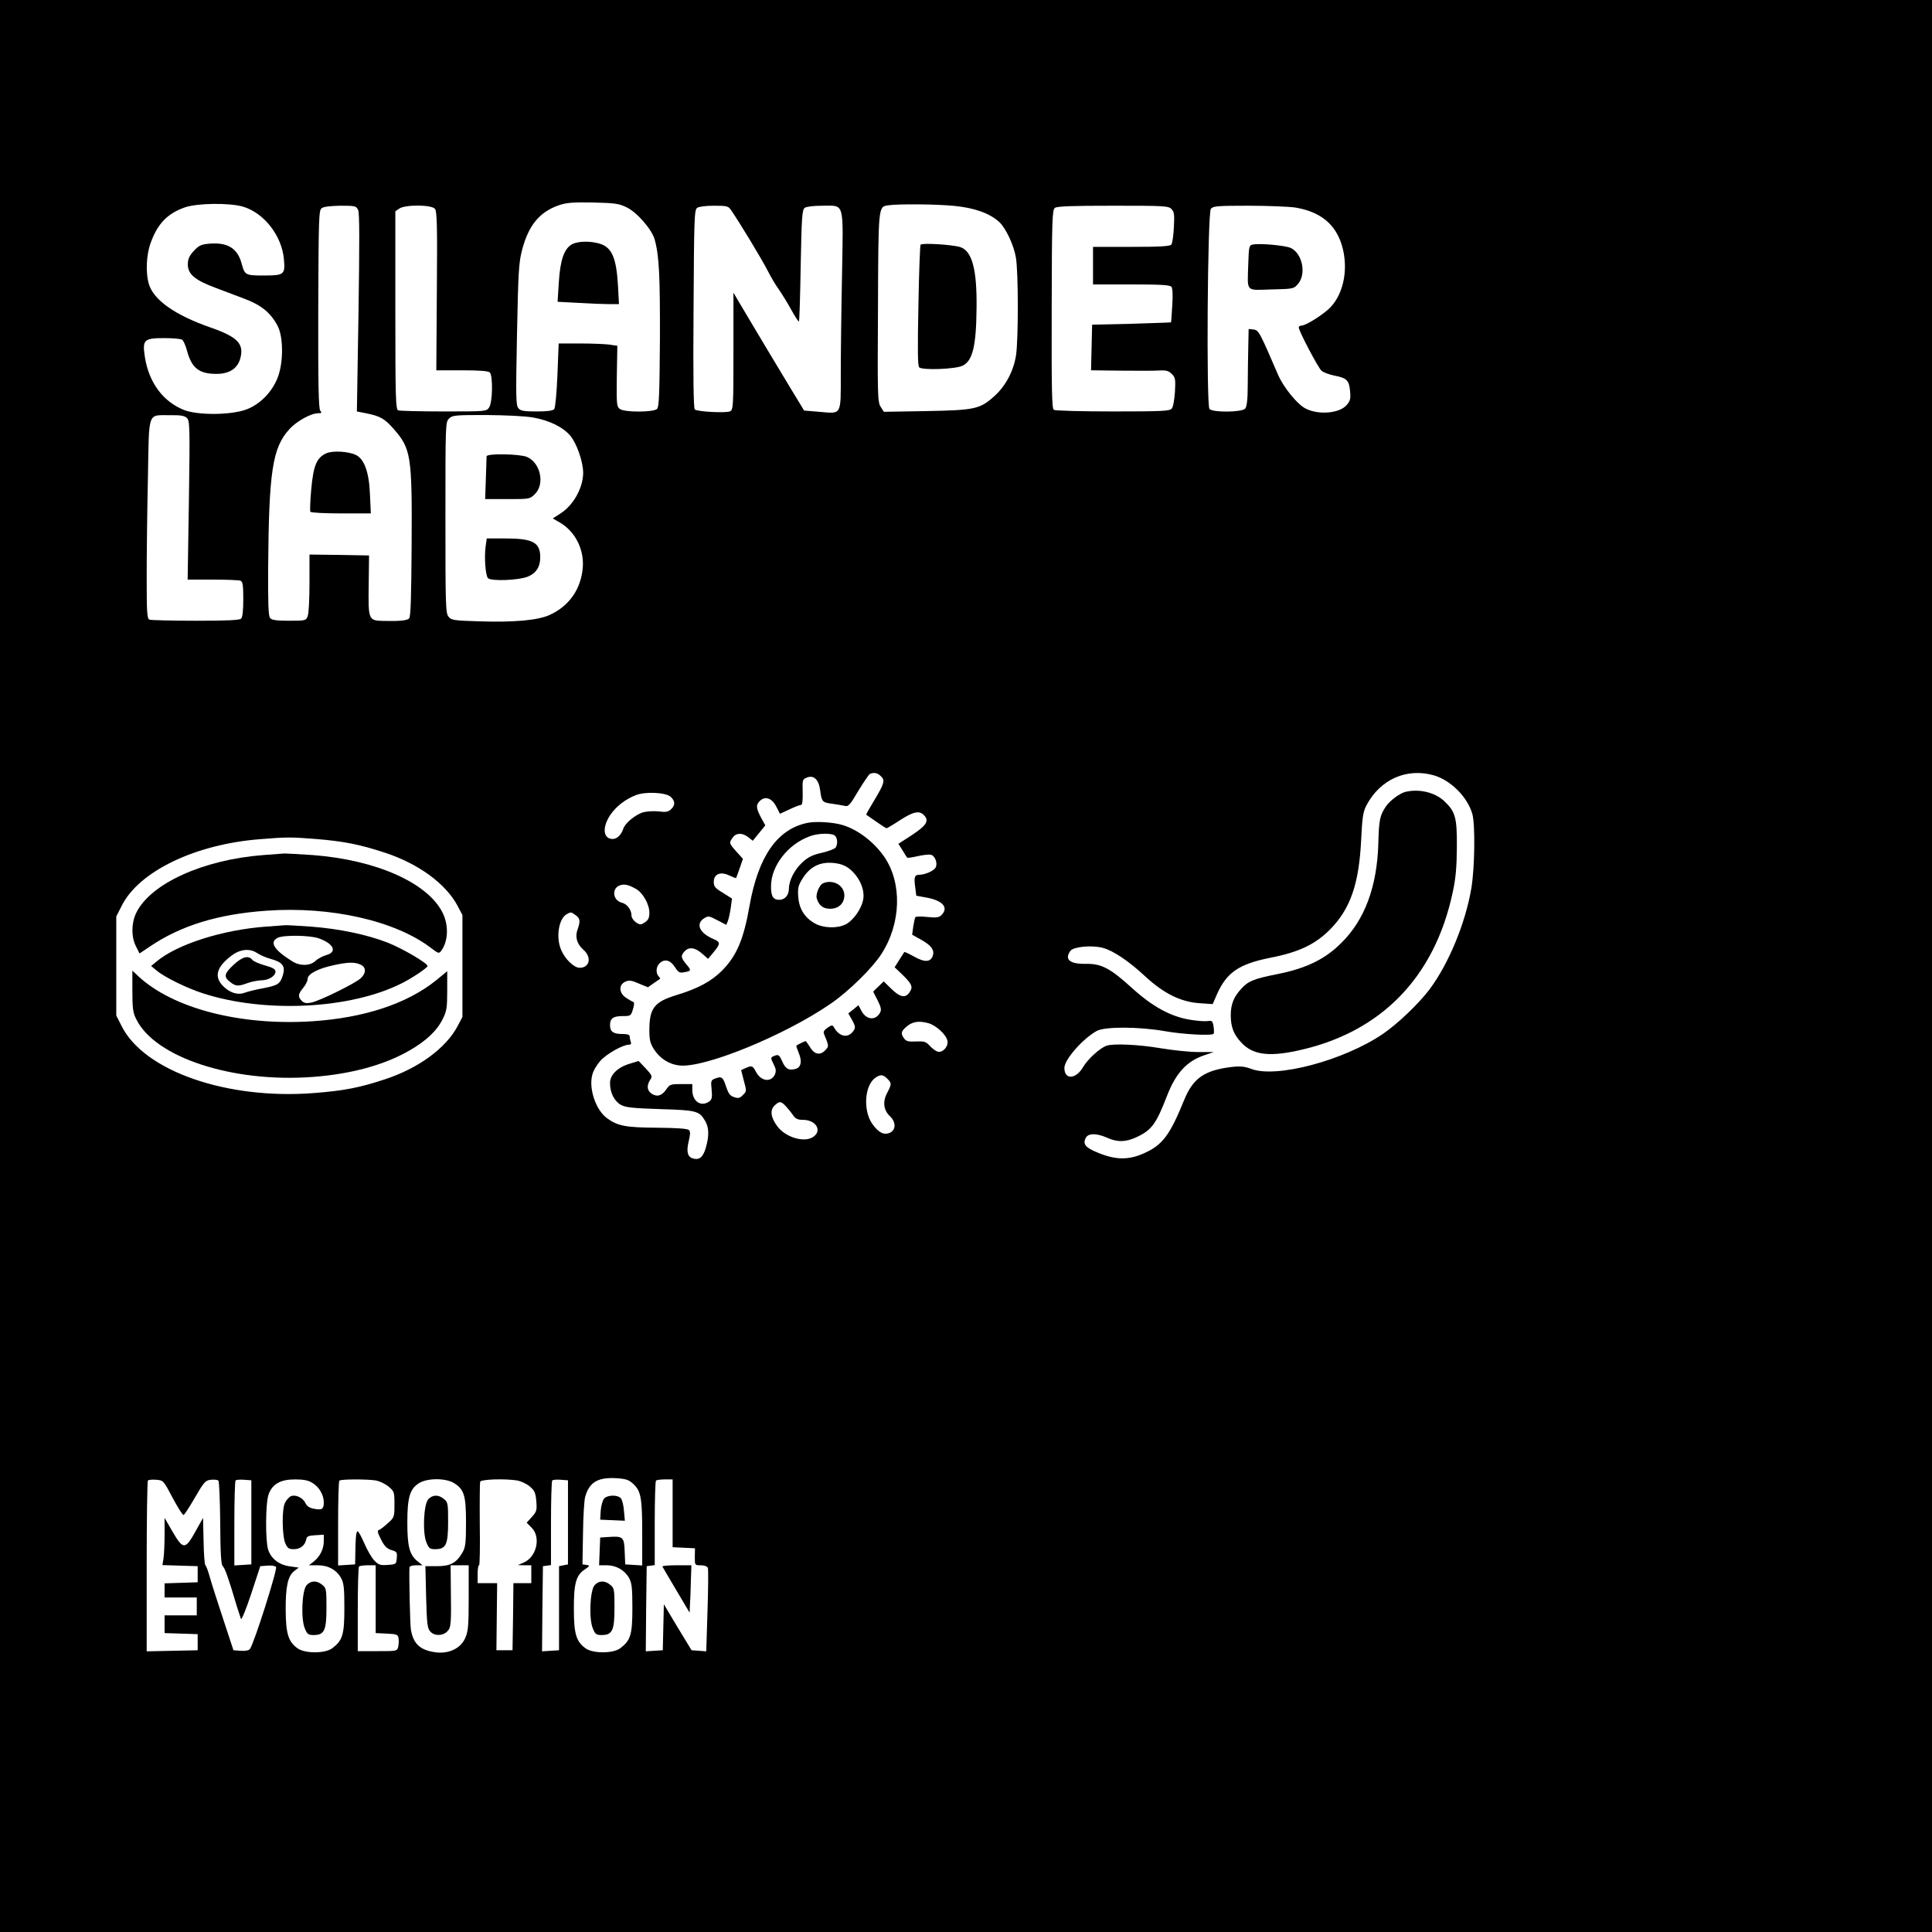 <?xml version="1.0" standalone="no"?>
<!DOCTYPE svg PUBLIC "-//W3C//DTD SVG 20010904//EN"
 "http://www.w3.org/TR/2001/REC-SVG-20010904/DTD/svg10.dtd">
<svg version="1.0" xmlns="http://www.w3.org/2000/svg"
 width="1080pt" height="1080pt" viewBox="0 0 1080 1080"
 preserveAspectRatio="xMidYMid meet">
<g transform="translate(0,1080) scale(0.1,-0.1)"
fill="#000000" stroke="none">
<path d="M0 5400 l0 -5400 5400 0 5400 0 0 5400 0 5400 -5400 0 -5400 0 0
-5400z m3505 4240 c58 -29 140 -124 155 -180 25 -91 30 -205 29 -558 -2 -306
-5 -376 -16 -388 -20 -19 -182 -20 -208 0 -18 13 -19 26 -17 184 l3 169 -47 7
c-26 3 -100 6 -164 6 l-117 0 -7 -177 c-4 -98 -12 -184 -18 -190 -7 -9 -40
-13 -98 -13 -70 0 -90 3 -102 18 -14 15 -15 61 -8 412 7 354 10 403 29 475 36
135 96 209 203 247 44 15 76 18 193 16 126 -3 145 -6 190 -28z m-2147 5 c118
-35 217 -162 229 -293 8 -87 2 -92 -112 -92 -103 0 -107 2 -124 66 -23 86 -78
120 -179 112 -48 -4 -60 -10 -89 -41 -26 -29 -33 -45 -33 -76 0 -53 40 -87
150 -128 47 -18 123 -47 169 -64 92 -35 144 -77 183 -151 33 -63 33 -208 -1
-292 -32 -80 -99 -147 -174 -175 -87 -32 -270 -33 -348 -3 -118 47 -197 154
-219 296 -15 97 -6 106 109 106 47 0 92 -4 99 -9 7 -4 19 -31 27 -60 26 -98
67 -131 165 -131 75 0 121 32 135 93 18 77 -20 115 -170 167 -200 70 -319 155
-344 246 -17 61 -13 155 9 220 39 111 92 168 191 204 70 25 250 27 327 5z
m3977 4 c114 -11 199 -42 252 -91 36 -34 81 -130 92 -198 14 -82 14 -453 1
-544 -13 -88 -58 -174 -122 -231 -80 -72 -109 -78 -380 -83 l-237 -4 -18 28
c-17 27 -18 60 -15 553 2 565 2 565 54 573 60 9 275 7 373 -3z m-3333 -23 c8
-18 8 -175 2 -575 l-9 -551 55 -11 c75 -15 101 -30 150 -86 98 -112 104 -148
101 -653 -2 -289 -5 -398 -14 -407 -12 -12 -52 -16 -144 -14 -83 2 -85 5 -82
200 l2 166 -167 3 -166 2 0 -159 c0 -88 -4 -171 -10 -185 -9 -25 -12 -26 -104
-26 -72 0 -97 4 -106 15 -10 12 -12 80 -11 283 4 536 24 669 118 772 40 45
121 90 162 90 19 0 21 2 11 15 -9 11 -12 145 -11 566 2 508 3 554 19 565 11 9
49 13 105 14 83 0 88 -1 99 -24z m429 7 c12 -13 14 -95 11 -460 l-3 -443 144
0 c98 0 147 -4 155 -12 18 -18 16 -168 -4 -196 -15 -22 -19 -22 -254 -22 -131
0 -245 3 -254 6 -14 6 -16 64 -16 560 l0 553 22 15 c33 23 180 22 199 -1z
m1654 -5 c51 -74 174 -277 210 -348 15 -30 42 -75 60 -100 17 -25 49 -76 69
-113 21 -38 40 -67 42 -64 3 2 7 143 10 313 5 268 8 311 22 322 10 7 48 12 98
12 127 0 118 30 111 -385 -4 -192 -7 -441 -7 -552 0 -239 7 -226 -121 -215
l-84 7 -82 135 c-98 162 -155 258 -245 409 l-68 115 0 -327 c0 -303 -1 -327
-18 -336 -20 -11 -182 -3 -198 10 -7 6 -10 173 -7 561 3 506 4 554 20 566 10
7 48 12 94 12 70 0 80 -2 94 -22z m2463 4 c16 -16 18 -31 14 -103 -2 -46 -9
-90 -14 -96 -8 -10 -65 -13 -224 -13 l-214 0 0 -105 0 -105 214 0 c162 0 216
-3 224 -13 7 -8 9 -45 5 -105 -3 -51 -6 -93 -7 -94 -1 -1 -100 -4 -221 -8
l-220 -5 -3 -127 -3 -128 168 -2 c92 -1 189 -1 215 1 37 2 51 -2 69 -20 19
-19 21 -29 17 -100 -3 -43 -10 -85 -18 -93 -11 -14 -55 -16 -329 -16 -174 0
-322 4 -330 9 -11 7 -13 105 -12 562 1 506 3 555 18 567 13 9 94 12 325 12
286 0 309 -1 326 -18z m692 8 c139 -23 225 -91 261 -211 38 -126 12 -268 -64
-347 -37 -39 -137 -102 -161 -102 -9 0 -16 -5 -16 -10 0 -20 108 -225 127
-242 11 -10 44 -22 74 -28 67 -13 81 -26 86 -87 4 -42 1 -54 -19 -77 -40 -47
-157 -57 -229 -20 -47 23 -125 120 -155 190 -102 237 -108 249 -137 252 l-27
3 -2 -98 c-1 -54 -3 -150 -3 -214 0 -82 -5 -121 -14 -133 -18 -21 -182 -23
-200 -2 -18 22 -11 1097 8 1119 12 15 39 17 210 17 108 0 225 -5 261 -10z
m-6195 -1177 c16 -15 17 -54 11 -460 l-7 -443 140 0 c77 0 146 -3 155 -6 13
-5 16 -24 16 -103 0 -62 -4 -101 -12 -109 -9 -9 -79 -12 -254 -12 -133 0 -249
3 -258 6 -14 5 -16 36 -16 243 0 130 3 381 7 558 7 372 -4 341 125 342 59 1
80 -3 93 -16z m1936 3 c93 -17 167 -54 208 -103 36 -44 71 -146 71 -207 -1
-84 -55 -181 -128 -227 l-42 -27 43 -25 c82 -49 132 -147 125 -247 -9 -121
-75 -217 -184 -267 -67 -31 -202 -43 -404 -36 -130 4 -147 6 -162 25 -17 19
-18 60 -18 554 0 521 0 534 20 554 19 19 33 20 208 20 111 -1 218 -6 263 -14z
m1941 -2003 c27 -24 23 -40 -32 -132 -28 -46 -49 -84 -48 -85 2 -1 27 -19 56
-39 28 -20 55 -37 58 -37 3 0 37 20 75 45 74 48 108 55 133 29 32 -32 17 -57
-69 -114 l-73 -47 23 -36 c12 -21 24 -39 26 -41 2 -3 29 1 59 8 30 7 63 10 73
8 24 -5 40 -48 27 -72 -10 -18 -59 -40 -91 -40 -26 0 -31 -13 -23 -68 l6 -49
60 -11 c89 -17 122 -56 81 -97 -14 -14 -28 -16 -79 -11 -34 4 -65 3 -67 -1 -3
-5 -8 -28 -12 -53 l-6 -45 50 -28 c56 -31 75 -57 66 -88 -12 -38 -45 -40 -104
-7 -29 16 -54 28 -56 26 -1 -2 -14 -22 -28 -44 l-26 -41 41 -39 c56 -55 63
-70 43 -100 -23 -35 -53 -30 -102 18 l-43 42 -29 -28 -30 -29 25 -49 c19 -38
22 -53 14 -68 -25 -47 -78 -42 -105 10 l-16 31 -28 -23 -29 -23 19 -33 c23
-41 24 -50 2 -74 -29 -32 -74 -20 -101 29 -8 14 -12 14 -36 -2 -18 -12 -25
-23 -20 -34 28 -68 28 -70 9 -90 -28 -32 -62 -27 -86 14 -12 19 -23 35 -26 35
-4 0 -45 -20 -51 -25 -2 -2 4 -20 13 -41 20 -48 13 -82 -20 -90 -37 -9 -54 1
-73 44 -15 34 -20 38 -40 31 -26 -10 -26 -11 -6 -51 12 -23 13 -36 6 -54 -22
-47 -79 -39 -107 16 -17 33 -23 35 -58 19 l-24 -11 15 -59 c16 -58 16 -60 -5
-80 -17 -18 -26 -20 -49 -12 -23 7 -32 20 -45 58 -17 54 -25 60 -61 46 -24 -9
-25 -13 -20 -62 4 -43 2 -55 -13 -66 -46 -33 -95 0 -95 64 l0 33 -62 0 c-59 0
-64 -2 -83 -29 -24 -36 -52 -45 -82 -25 -26 17 -29 45 -9 77 14 20 12 25 -24
64 l-40 42 -49 -15 c-68 -20 -111 -62 -111 -108 0 -55 24 -102 62 -123 27 -14
66 -18 218 -23 201 -6 218 -10 250 -63 24 -38 25 -86 5 -155 -16 -53 -37 -69
-74 -57 -28 9 -35 39 -21 96 9 38 10 53 1 62 -8 8 -69 12 -179 13 -176 1 -220
10 -280 54 -62 46 -102 166 -81 242 5 22 26 57 45 78 35 39 126 90 159 90 12
0 15 5 11 16 -3 9 -6 22 -6 30 0 10 -13 14 -43 14 -49 0 -67 13 -67 50 0 37
18 50 70 50 45 0 47 1 58 38 7 20 8 38 4 40 -4 1 -22 11 -39 22 -43 26 -47 74
-8 92 21 10 35 8 76 -10 l51 -21 31 22 c18 12 34 23 36 25 3 1 -1 8 -7 14 -17
17 -15 54 4 72 27 28 61 20 86 -19 20 -31 27 -35 52 -30 41 7 42 10 12 45 -30
37 -32 47 -9 72 24 26 58 22 97 -12 l34 -30 31 37 c39 47 39 57 1 73 -79 33
-103 84 -55 116 24 15 27 15 75 -10 l50 -26 9 22 c5 13 12 46 16 74 l7 51 -51
32 c-43 26 -51 35 -51 61 0 44 37 60 87 36 19 -9 36 -16 38 -14 1 2 10 26 20
55 l18 52 -36 40 c-42 47 -43 49 -21 79 19 27 53 28 87 2 l25 -20 35 43 35 43
-24 44 c-29 55 -29 72 -4 95 29 26 66 13 90 -35 l20 -39 52 24 c29 14 58 25
65 25 8 0 11 22 10 72 -2 70 -1 72 25 82 38 14 65 -12 73 -73 8 -63 12 -67 67
-74 27 -4 58 -9 71 -12 19 -5 29 5 75 84 30 49 59 92 65 95 23 9 41 6 59 -11z
m3096 2 c95 -29 187 -123 213 -217 16 -62 13 -299 -6 -413 -33 -196 -127 -423
-234 -566 -62 -82 -179 -193 -261 -249 -218 -148 -596 -249 -736 -195 -35 13
-60 16 -105 11 -155 -18 -219 -62 -269 -184 -80 -197 -121 -252 -223 -298 -86
-39 -157 -39 -254 0 -76 30 -92 50 -73 86 14 26 60 26 119 0 57 -26 105 -25
166 4 83 39 108 73 169 231 49 126 110 193 208 226 l53 18 -87 0 c-48 0 -141
10 -208 21 -122 21 -268 28 -305 14 -37 -13 -105 -75 -131 -120 -40 -68 -104
-71 -104 -4 0 47 102 163 181 207 47 25 235 24 379 -1 100 -18 262 -27 274
-15 3 3 3 21 0 40 -5 32 -9 35 -34 31 -16 -2 -61 1 -100 8 -107 18 -207 73
-320 175 -124 113 -173 139 -262 137 -89 -1 -119 25 -84 73 17 23 121 33 182
16 57 -15 146 -75 237 -160 103 -95 198 -142 303 -149 l73 -5 24 55 c54 122
123 169 298 204 159 31 250 74 333 157 114 115 163 254 175 502 6 126 11 157
29 192 77 147 227 213 380 168z m-4269 -119 c26 -24 27 -48 1 -71 -16 -14 -29
-16 -66 -11 -26 3 -64 1 -86 -4 -44 -12 -104 -61 -114 -93 -10 -33 -35 -57
-59 -57 -53 0 -60 63 -15 132 33 50 88 92 147 114 54 20 165 14 192 -10z
m-1983 -236 c158 -13 247 -31 387 -77 188 -62 340 -174 405 -297 l27 -51 0
-285 0 -285 -27 -51 c-65 -123 -217 -235 -405 -297 -142 -47 -229 -64 -395
-77 -487 -39 -952 122 -1078 374 l-30 59 0 277 0 277 30 59 c96 193 411 345
775 373 148 12 170 12 311 1z m1789 -279 c39 -22 75 -86 75 -133 0 -29 -6 -41
-25 -54 -23 -15 -27 -15 -50 0 -14 10 -25 26 -25 39 0 31 -25 64 -54 71 -50
12 -58 78 -13 96 25 10 50 5 92 -19z m-337 -147 c25 -17 27 -34 11 -79 -16
-42 -4 -82 32 -114 48 -42 36 -101 -21 -101 -32 0 -83 50 -104 102 -29 69 -13
171 31 197 24 14 25 14 51 -5z m1973 -604 c41 -12 97 -62 105 -97 7 -28 -19
-63 -48 -63 -11 0 -31 14 -47 30 -24 27 -32 30 -80 28 -42 -2 -56 1 -67 17
-19 26 -18 38 9 62 34 32 72 39 128 23z m-231 -310 c25 -25 25 -30 -1 -80 -26
-49 -20 -96 16 -130 34 -32 34 -76 0 -92 -34 -15 -64 0 -100 51 -51 75 -42
214 18 256 29 20 43 19 67 -5z m-567 -154 c12 -13 30 -35 40 -50 14 -20 26
-26 55 -26 74 0 110 -61 57 -96 -50 -33 -153 -2 -199 59 -37 49 -43 90 -17
116 27 27 37 26 64 -3z m-852 -2112 c42 -40 49 -78 49 -277 l0 -178 -47 3 -48
3 -3 72 c-3 82 -9 87 -93 81 l-44 -3 -3 -77 -3 -78 43 0 c53 0 101 -28 125
-72 15 -27 18 -57 18 -168 0 -149 -10 -180 -68 -224 -40 -30 -153 -30 -194 0
-52 38 -65 81 -65 217 -1 144 12 191 60 223 31 21 31 23 10 26 l-22 3 3 173
c1 96 7 187 12 204 23 82 70 110 172 105 58 -4 72 -9 98 -33z m-2576 -77 c29
-54 56 -97 61 -96 5 1 34 46 64 98 51 88 59 96 89 99 19 2 37 0 42 -5 4 -4 9
-111 10 -238 1 -168 5 -233 14 -240 12 -9 34 -72 79 -225 10 -30 20 -62 23
-70 3 -8 29 55 57 140 l51 155 39 3 c21 2 43 -1 49 -7 10 -10 -124 -432 -146
-459 -6 -8 -26 -12 -51 -10 l-41 3 -56 170 c-31 94 -65 199 -75 235 -10 36
-21 67 -26 70 -4 3 -9 64 -10 135 l-3 130 -43 -77 c-56 -101 -68 -102 -127 -1
l-45 78 0 -95 c0 -52 -3 -112 -6 -132 l-6 -37 98 -3 99 -3 0 -45 0 -45 -92 -3
-93 -3 0 -39 0 -40 90 0 90 0 0 -50 0 -50 -90 0 -90 0 0 -50 0 -49 93 -3 92
-3 0 -45 0 -45 -142 -3 -143 -3 0 474 c0 261 3 477 7 481 4 4 25 6 47 4 39 -3
40 -4 91 -101z m440 -137 l0 -235 -47 -3 -48 -3 0 234 c0 128 3 237 7 241 4 4
25 6 48 4 l40 -3 0 -235z m342 220 c37 -22 63 -67 63 -109 0 -37 -10 -44 -55
-35 -24 4 -39 14 -48 32 -15 32 -60 51 -85 36 -9 -6 -23 -22 -29 -35 -18 -34
-16 -181 1 -224 13 -30 20 -35 49 -35 36 0 62 21 69 55 2 16 12 21 51 23 l47
3 0 -36 c0 -44 -21 -86 -56 -114 l-27 -21 49 0 c59 0 106 -26 131 -72 15 -27
18 -57 18 -168 0 -149 -10 -180 -68 -224 -40 -30 -153 -30 -194 0 -51 37 -65
81 -66 212 -1 132 12 192 48 220 l25 19 -50 7 c-59 8 -104 42 -121 93 -16 51
-15 258 2 308 21 59 66 85 148 85 48 0 75 -5 98 -20z m355 14 c20 -4 52 -19
70 -34 32 -27 33 -31 33 -100 0 -69 -1 -73 -36 -104 -20 -18 -42 -36 -50 -38
-11 -4 -9 -15 11 -54 19 -38 33 -51 58 -59 30 -9 33 -12 30 -45 -3 -34 -4 -35
-51 -38 -42 -3 -51 0 -76 26 -15 17 -40 60 -55 96 -16 36 -32 66 -37 66 -9 0
-12 -40 -13 -140 l-1 -45 -47 -3 -48 -3 0 234 c0 128 3 237 7 240 8 9 155 9
205 1z m435 -14 c57 -35 68 -68 68 -220 0 -117 -3 -139 -20 -169 -34 -58 -67
-76 -142 -76 l-65 0 4 -172 c4 -150 7 -175 23 -193 23 -26 69 -26 95 0 22 22
23 41 20 258 l-1 112 50 0 51 0 0 -182 c0 -160 -3 -188 -20 -226 -25 -56 -89
-87 -161 -79 -89 11 -128 46 -142 127 -5 28 -11 301 -8 348 1 7 15 12 37 12
l36 0 -31 25 c-42 36 -54 81 -54 214 0 139 14 186 62 218 45 31 150 32 198 3z
m355 14 c20 -4 51 -18 69 -33 27 -23 33 -35 37 -83 4 -50 2 -58 -25 -88 l-29
-32 28 -28 c53 -53 28 -164 -45 -195 l-32 -14 38 -1 37 0 0 -50 0 -50 -50 0
-50 0 -2 -187 -3 -188 -45 0 -45 0 2 188 2 187 -55 0 -54 0 0 50 c0 28 3 50 8
50 4 0 6 102 4 227 -1 125 0 233 2 240 6 14 137 18 208 7z m283 -234 l0 -235
-25 -5 -25 -5 0 -235 0 -235 -48 -3 -47 -3 2 238 3 238 23 3 22 3 0 233 c0
128 3 236 7 240 4 4 25 6 48 4 l40 -3 0 -235z m585 50 l0 -189 63 -3 62 -3 -1
-47 c0 -48 0 -48 33 -48 21 0 36 -6 40 -15 3 -9 2 -117 -2 -241 l-7 -225 -41
3 -41 3 -78 128 -77 129 -3 -129 -3 -128 -48 -3 -47 -3 2 238 3 238 23 3 22 3
0 233 c0 128 3 236 7 239 3 4 26 7 50 7 l43 0 0 -190z m-1660 -480 l0 -189 63
-3 c56 -3 62 -5 65 -27 2 -12 1 -34 -2 -47 -6 -24 -9 -24 -116 -24 l-110 0 0
233 c0 129 3 237 7 240 3 4 26 7 50 7 l43 0 0 -190z"/>
<path d="M3198 9435 c-44 -25 -66 -86 -74 -211 l-7 -111 114 -6 c63 -4 140 -7
171 -7 l58 0 -5 97 c-9 162 -34 220 -103 241 -53 16 -121 14 -154 -3z"/>
<path d="M5146 9432 c-3 -5 -9 -158 -12 -340 -5 -245 -4 -335 4 -345 15 -18
204 -11 244 9 55 28 75 109 77 320 3 218 -25 322 -92 343 -47 14 -214 24 -221
13z"/>
<path d="M1824 8266 c-54 -24 -72 -69 -84 -200 -6 -65 -8 -122 -5 -127 4 -5
81 -9 172 -9 l166 0 -5 108 c-5 123 -32 197 -79 219 -42 20 -130 25 -165 9z"/>
<path d="M7003 9433 c-20 -4 -22 -10 -25 -106 -5 -164 -18 -149 129 -145 123
3 125 3 149 31 48 56 24 171 -41 201 -31 14 -172 27 -212 19z"/>
<path d="M2720 8249 c0 -6 -2 -62 -4 -125 l-4 -114 125 0 c124 0 125 0 154 29
56 57 30 175 -46 207 -42 17 -225 20 -225 3z"/>
<path d="M2715 7748 c-9 -62 -1 -166 13 -180 18 -18 170 -12 221 8 48 19 71
55 71 109 0 83 -42 105 -194 105 l-105 0 -6 -42z"/>
<path d="M4513 6200 c-168 -35 -274 -187 -323 -463 -33 -189 -72 -280 -154
-363 -61 -61 -137 -101 -256 -137 -123 -38 -150 -73 -150 -196 0 -55 5 -74 26
-107 33 -51 84 -84 142 -90 139 -16 591 169 848 347 100 69 231 198 281 276
111 171 117 398 15 545 -58 83 -148 151 -232 176 -52 16 -150 22 -197 12z
m155 -72 c14 -14 16 -47 3 -66 -4 -7 -38 -20 -76 -29 -51 -11 -77 -24 -108
-52 -45 -41 -76 -101 -77 -148 0 -37 -22 -63 -54 -63 -34 0 -46 19 -46 75 0
115 95 237 219 281 46 17 123 18 139 2z m81 -185 c53 -43 85 -112 77 -167 -8
-53 -53 -119 -98 -143 -47 -24 -124 -22 -173 5 -58 33 -88 82 -93 150 -3 50 0
63 27 105 41 63 95 90 170 83 39 -4 64 -13 90 -33z"/>
<path d="M4602 5863 c-21 -8 -44 -62 -36 -86 12 -39 35 -57 75 -57 47 0 79 30
79 75 0 55 -62 91 -118 68z"/>
<path d="M7855 6373 c-31 -8 -86 -49 -107 -80 -34 -50 -40 -76 -43 -208 -7
-241 -76 -428 -208 -557 -91 -91 -197 -142 -360 -174 -129 -26 -159 -38 -198
-81 -42 -45 -59 -87 -59 -148 0 -65 16 -108 59 -153 62 -67 149 -80 306 -47
469 98 774 407 876 888 17 78 22 138 23 252 1 165 -8 198 -71 257 -52 49 -141
70 -218 51z"/>
<path d="M1470 6020 c-336 -26 -630 -160 -709 -324 -27 -56 -28 -134 -1 -186
l20 -40 58 39 c173 117 380 181 651 200 359 26 721 -56 920 -208 42 -32 45
-33 58 -15 39 53 42 142 7 212 -83 167 -371 295 -724 322 -74 5 -146 9 -160 9
-14 -1 -68 -5 -120 -9z"/>
<path d="M1485 5620 c-241 -18 -494 -98 -610 -195 l-30 -25 30 -25 c45 -38
170 -99 260 -128 346 -112 825 -88 1110 56 57 28 145 87 145 97 0 16 -144 100
-224 131 -116 45 -270 77 -426 89 -74 5 -139 9 -145 8 -5 0 -55 -4 -110 -8z
m296 -65 c85 -30 106 -77 43 -94 -20 -6 -48 -20 -61 -33 -30 -28 -87 -29 -129
-2 -103 64 -130 108 -81 132 34 16 178 14 228 -3z m-343 -83 c15 -10 48 -25
74 -32 67 -18 84 -40 70 -89 -16 -52 -27 -59 -114 -76 -40 -7 -86 -19 -102
-25 -38 -14 -84 1 -121 40 -49 51 -34 105 48 167 49 38 104 43 145 15z m577
-64 c32 -14 33 -47 2 -76 -30 -29 -234 -129 -279 -137 -26 -5 -39 -2 -51 10
-23 23 -21 38 8 73 14 17 25 39 25 51 0 26 58 57 143 75 79 18 120 19 152 4z"/>
<path d="M1306 5407 c-53 -50 -57 -67 -20 -96 31 -25 46 -26 99 -6 22 8 56 14
75 15 42 0 80 24 80 49 0 13 -15 22 -58 34 -33 9 -65 23 -72 32 -22 26 -55 17
-104 -28z"/>
<path d="M740 5260 c0 -94 3 -121 21 -156 104 -215 539 -358 989 -324 212 16
396 66 536 146 95 54 156 111 189 178 22 44 25 63 25 158 l0 109 -62 -51
c-163 -131 -402 -210 -693 -229 -402 -26 -779 72 -972 252 l-33 31 0 -114z"/>
<path d="M3377 2423 c-8 -10 -17 -40 -19 -68 l-3 -50 69 -3 69 -3 -5 55 c-2
30 -10 62 -17 70 -18 21 -74 20 -94 -1z"/>
<path d="M3324 1939 c-26 -29 -33 -188 -10 -242 13 -32 19 -37 49 -37 60 0 72
25 72 152 0 103 -1 111 -24 129 -30 25 -63 24 -87 -2z"/>
<path d="M1714 1939 c-26 -29 -33 -188 -10 -242 13 -32 19 -37 49 -37 60 0 72
25 72 152 0 103 -1 111 -24 129 -30 25 -63 24 -87 -2z"/>
<path d="M2394 2419 c-26 -29 -33 -188 -10 -242 13 -32 19 -37 49 -37 60 0 72
25 72 152 0 103 -1 111 -24 129 -30 25 -63 24 -87 -2z"/>
<path d="M3703 2043 c2 -5 37 -64 78 -133 l74 -125 2 45 c2 25 4 84 5 133 l3
87 -83 0 c-46 0 -81 -3 -79 -7z"/>
</g>
</svg>
